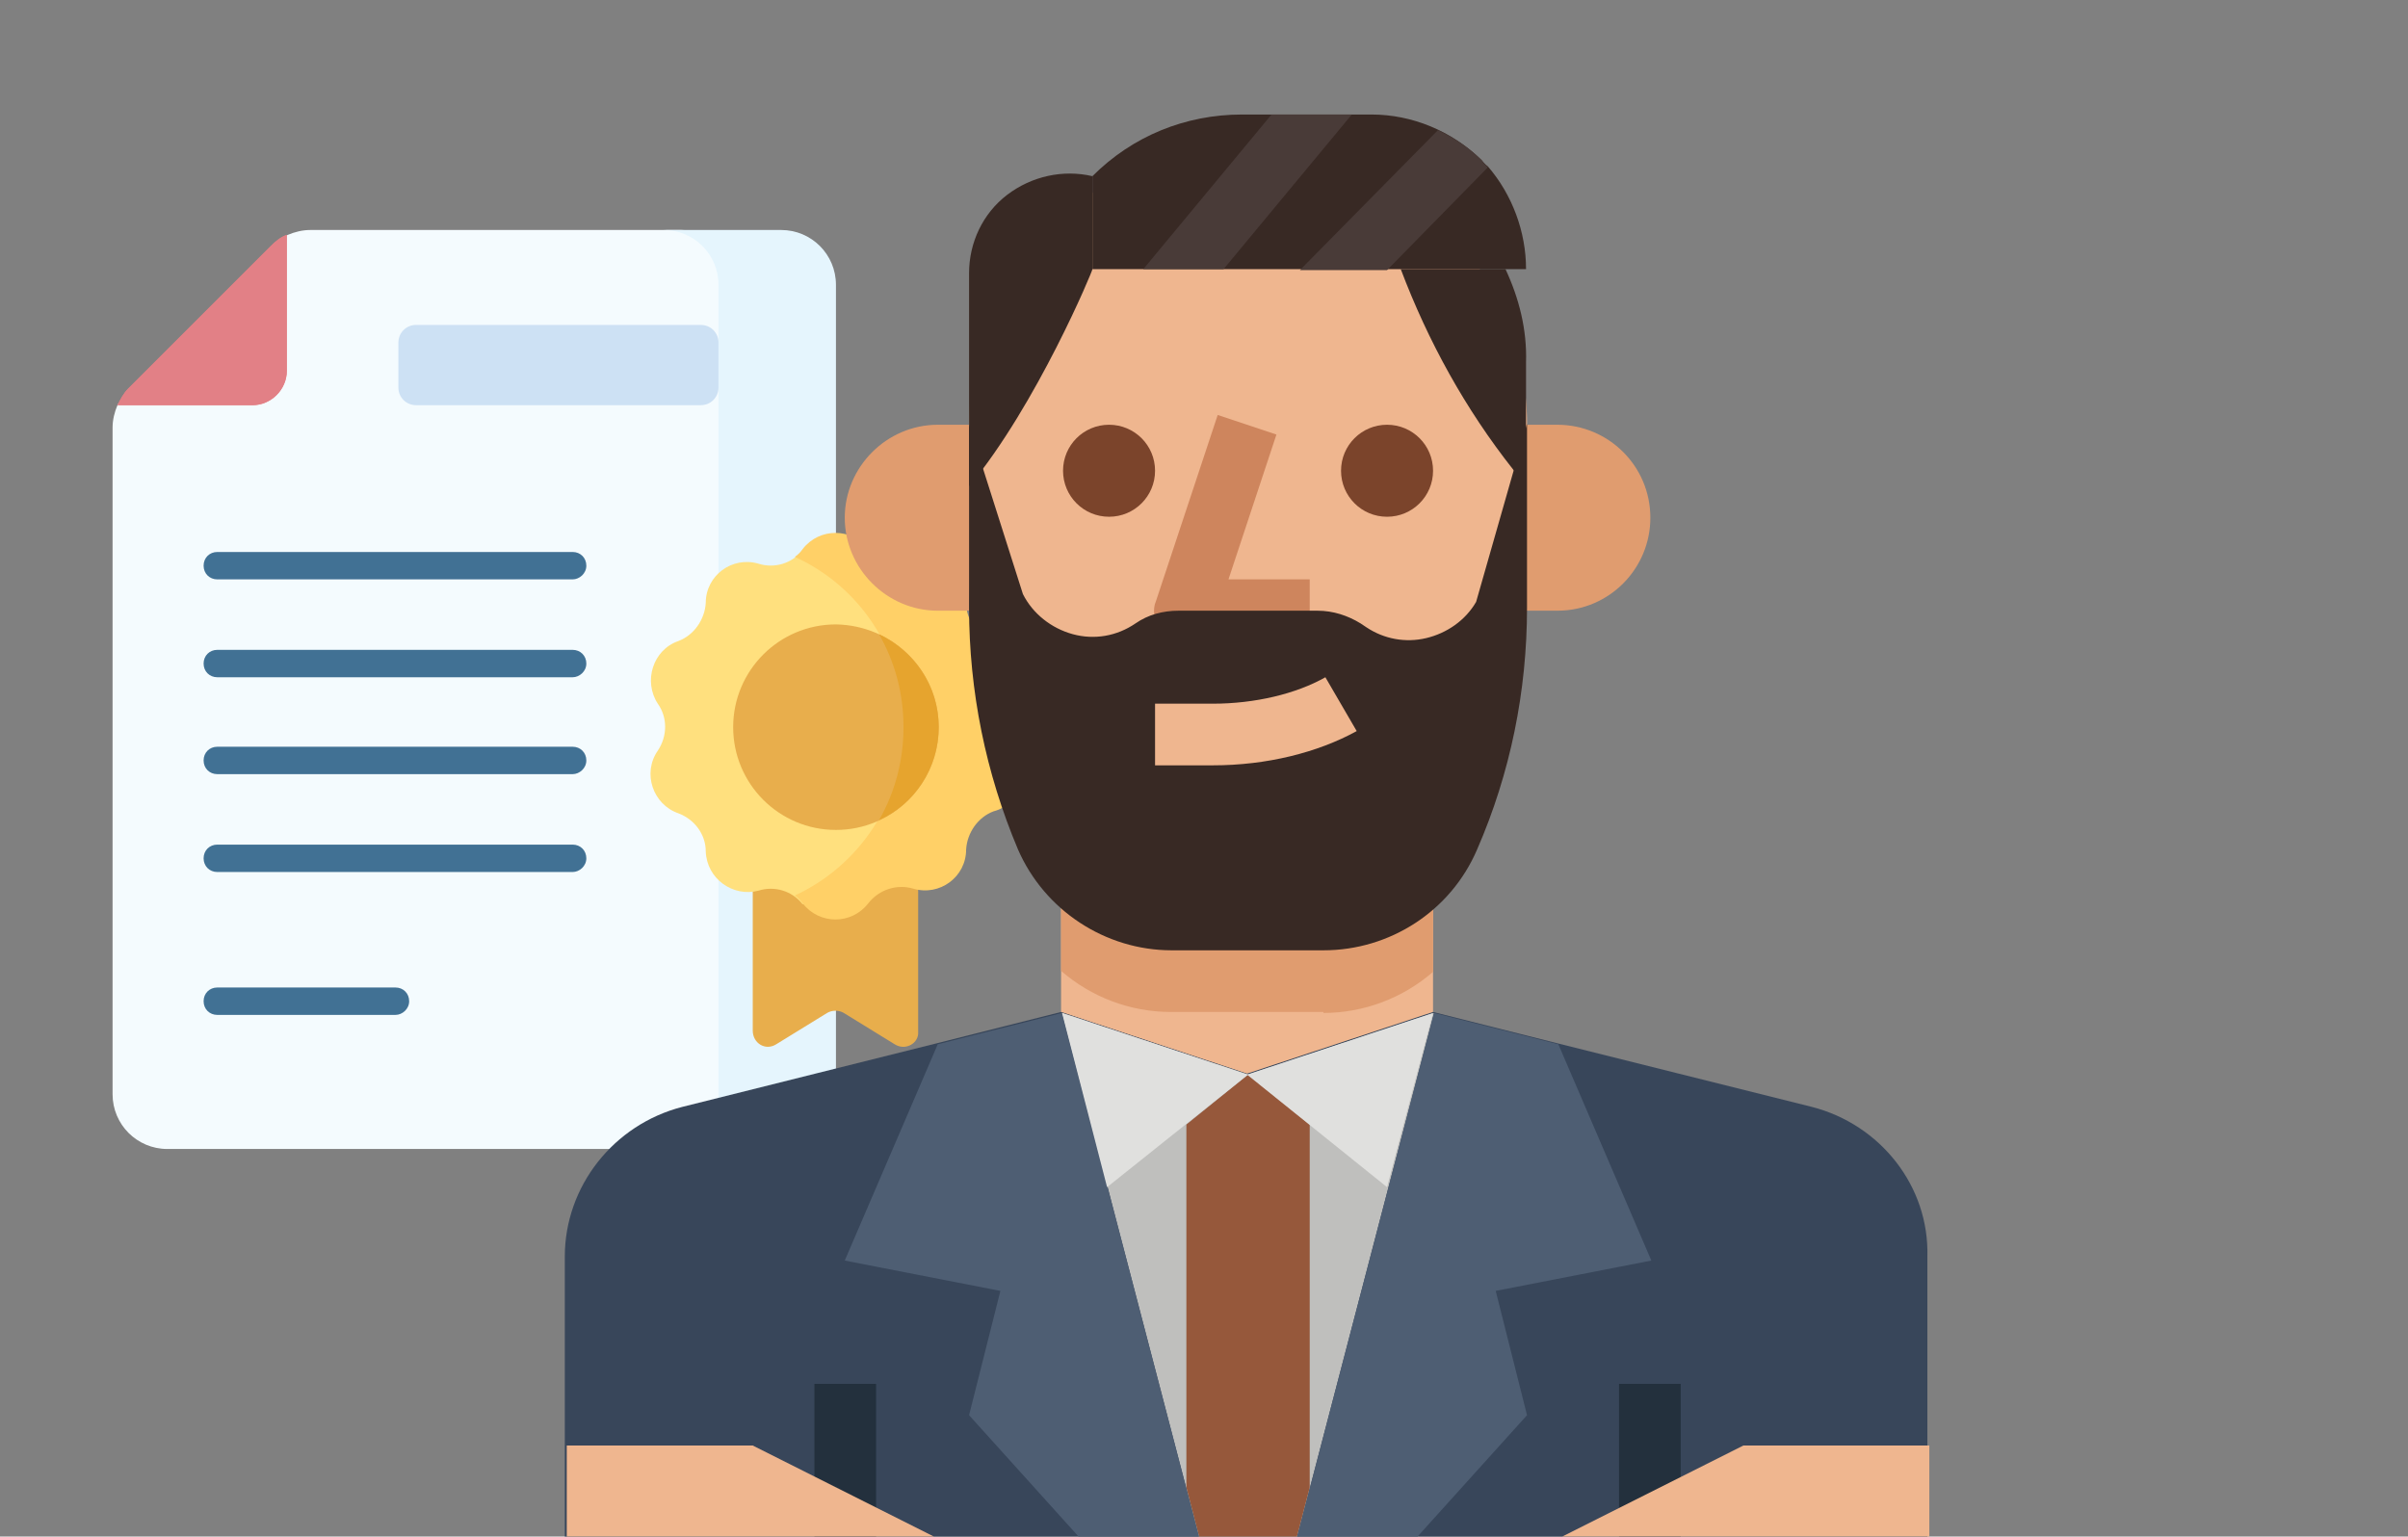 <?xml version="1.0" encoding="utf-8"?>
<!-- Generator: Adobe Illustrator 25.1.0, SVG Export Plug-In . SVG Version: 6.00 Build 0)  -->
<svg version="1.1" id="Layer_1" xmlns="http://www.w3.org/2000/svg" xmlns:xlink="http://www.w3.org/1999/xlink" x="0px" y="0px"
	 viewBox="0 0 246 157" style="enable-background:new 0 0 246 157;" xml:space="preserve">
<rect x="0" y="0" width="246" height="157" fill="#808080" stroke="none"/>
<style type="text/css">
	.st0{clip-path:url(#SVGID_2_);}
	.st1{fill:#F4FBFE;}
	.st2{fill:#E5F5FD;}
	.st3{fill:#E28086;}
	.st4{fill:#CDE1F4;}
	.st5{fill:#417194;}
	.st6{fill:#E8AE4C;}
	.st7{clip-path:url(#SVGID_4_);fill:#FFE07E;}
	.st8{clip-path:url(#SVGID_4_);fill:#FFD067;}
	.st9{fill:#E6A42E;}
	.st10{fill:#D7D7D5;}
	.st11{fill:#C7C7C5;}
	.st12{fill:#B1B1AF;}
	.st13{fill:#EFB68F;}
	.st14{fill:#E09C6F;}
	.st15{fill:#38465A;}
	.st16{fill:#BFBFBD;}
	.st17{fill:#96583B;}
	.st18{fill:#4E5E73;}
	.st19{fill:#23303D;}
	.st20{fill:#E0E0DE;}
	.st21{fill:#7B442B;}
	.st22{fill:#CE855D;}
	.st23{fill:#382924;}
	.st24{fill:#493B38;}
	.st25{fill:#3F4E63;}
	.st26{opacity:0.15;clip-path:url(#SVGID_2_);fill:none;}
</style>
<g>
	<defs>
		<rect id="SVGID_1_" x="-0.1" y="-0.1" width="246.1" height="157.2"/>
	</defs>
	<clipPath id="SVGID_2_">
		<use xlink:href="#SVGID_1_"  style="overflow:visible;"/>
	</clipPath>
	<g class="st0">
		<path class="st1" d="M69.6,23.5H31.7c-0.8,0-1.6,0.2-2.3,0.5c-0.3,0.1-0.5,0.5-0.5,0.8v12.6c0,1.9-1.6,3.5-3.5,3.5H12.8
			c-0.3,0-0.7,0.2-0.8,0.5c-0.3,0.7-0.5,1.5-0.5,2.3v68.1c0,3.1,2.5,5.6,5.6,5.6h52.5c3.1,0,5.6-2.5,5.6-5.6V29.1
			C75.2,26,72.7,23.5,69.6,23.5L69.6,23.5z M69.6,23.5"/>
		<path class="st2" d="M79.8,23.5h-12c3.1,0,5.6,2.5,5.6,5.6v82.8c0,3.1-2.5,5.6-5.6,5.6h12c3.1,0,5.6-2.5,5.6-5.6V29.1
			C85.4,26,82.9,23.5,79.8,23.5L79.8,23.5z M79.8,23.5"/>
		<path class="st3" d="M13.1,39.7l14.6-14.6c0.5-0.5,1-0.9,1.6-1.1v13.9c0,1.9-1.6,3.5-3.5,3.5H12C12.3,40.8,12.6,40.2,13.1,39.7
			L13.1,39.7z M13.1,39.7"/>
		<path class="st4" d="M71.6,41.4H42.5c-1,0-1.8-0.8-1.8-1.8V35c0-1,0.8-1.8,1.8-1.8h29.1c1,0,1.8,0.8,1.8,1.8v4.6
			C73.4,40.6,72.6,41.4,71.6,41.4L71.6,41.4z M71.6,41.4"/>
		<path class="st5" d="M58.5,59.2H22.2c-0.8,0-1.4-0.6-1.4-1.4c0-0.8,0.6-1.4,1.4-1.4h36.3c0.8,0,1.4,0.6,1.4,1.4
			C59.9,58.6,59.2,59.2,58.5,59.2L58.5,59.2z M58.5,59.2"/>
		<path class="st5" d="M58.5,69.2H22.2c-0.8,0-1.4-0.6-1.4-1.4s0.6-1.4,1.4-1.4h36.3c0.8,0,1.4,0.6,1.4,1.4S59.2,69.2,58.5,69.2
			L58.5,69.2z M58.5,69.2"/>
		<path class="st5" d="M58.5,79.1H22.2c-0.8,0-1.4-0.6-1.4-1.4c0-0.8,0.6-1.4,1.4-1.4h36.3c0.8,0,1.4,0.6,1.4,1.4
			C59.9,78.5,59.2,79.1,58.5,79.1L58.5,79.1z M58.5,79.1"/>
		<path class="st5" d="M58.5,89.1H22.2c-0.8,0-1.4-0.6-1.4-1.4c0-0.8,0.6-1.4,1.4-1.4h36.3c0.8,0,1.4,0.6,1.4,1.4
			C59.9,88.5,59.2,89.1,58.5,89.1L58.5,89.1z M58.5,89.1"/>
		<path class="st5" d="M40.4,103.7H22.2c-0.8,0-1.4-0.6-1.4-1.4c0-0.8,0.6-1.4,1.4-1.4h18.2c0.8,0,1.4,0.6,1.4,1.4
			C41.8,103.1,41.1,103.7,40.4,103.7L40.4,103.7z M40.4,103.7"/>
		<path class="st6" d="M91.4,106.7l-5.2-3.2c-0.5-0.3-1.2-0.3-1.7,0l-5.2,3.2c-1.1,0.7-2.4-0.1-2.4-1.4V84.8h16.9v20.6
			C93.9,106.6,92.5,107.4,91.4,106.7L91.4,106.7z M91.4,106.7"/>
		<g>
			<defs>
				<rect id="SVGID_3_" x="11.4" y="23.5" width="93" height="94"/>
			</defs>
			<clipPath id="SVGID_4_">
				<use xlink:href="#SVGID_3_"  style="overflow:visible;"/>
			</clipPath>
			<path class="st7" d="M82,92.4c6.6-3.4,11.1-10.2,11.1-18.1c0-7.8-4.5-14.6-11.1-18.1c-1.1,1.4-2.9,1.9-4.5,1.4
				c-2.7-0.8-5.4,1.2-5.4,4c-0.1,1.7-1.2,3.3-2.8,3.9c-2.6,0.9-3.6,4.1-2.1,6.4c1,1.4,1,3.3,0,4.8c-1.6,2.3-0.5,5.5,2.1,6.4
				c1.6,0.6,2.8,2.1,2.8,3.9c0.1,2.8,2.8,4.7,5.4,4C79.1,90.5,80.9,91,82,92.4L82,92.4z M82,92.4"/>
			<path class="st8" d="M103.6,76.7c-1-1.4-1-3.3,0-4.8c1.6-2.3,0.5-5.5-2.1-6.4c-1.6-0.6-2.8-2.1-2.8-3.9c-0.1-2.8-2.8-4.7-5.4-4
				c-1.7,0.5-3.5-0.1-4.6-1.5c-1.7-2.2-5-2.2-6.7,0c-0.2,0.3-0.5,0.6-0.8,0.8c6.6,3,11.1,9.6,11.1,17.3s-4.6,14.3-11.1,17.3
				c0.3,0.2,0.6,0.5,0.8,0.8c1.7,2.2,5,2.2,6.7,0c1.1-1.4,2.9-2,4.6-1.5c2.7,0.8,5.4-1.2,5.4-4c0.1-1.7,1.2-3.3,2.8-3.9
				C104.2,82.2,105.2,79,103.6,76.7L103.6,76.7z M103.6,76.7"/>
		</g>
		<path class="st6" d="M95.9,74.3c0,5.8-4.7,10.5-10.5,10.5c-5.8,0-10.5-4.7-10.5-10.5c0-5.8,4.7-10.5,10.5-10.5
			C91.2,63.9,95.9,68.5,95.9,74.3L95.9,74.3z M95.9,74.3"/>
		<path class="st9" d="M95.9,74.3c0-4.2-2.5-7.8-6.1-9.5c1.6,2.8,2.5,6,2.5,9.5c0,3.5-0.9,6.7-2.5,9.5
			C93.4,82.2,95.9,78.5,95.9,74.3L95.9,74.3z M95.9,74.3"/>
		<path class="st3" d="M13.1,39.7l14.6-14.6c0.5-0.5,1-0.9,1.6-1.1v13.9c0,1.9-1.6,3.5-3.5,3.5H12C12.3,40.8,12.6,40.2,13.1,39.7
			L13.1,39.7z M13.1,39.7"/>
	</g>
	<g class="st0">
		<path class="st10" d="M197.1,37"/>
		<path class="st11" d="M197.1,37"/>
		<path class="st12" d="M48.4,135.1"/>
		<path class="st12" d="M82.1,71.6"/>
		<path class="st13" d="M127.5,14.9c15.8,0,28.5,12.7,28.5,28.5v15.8c0,15.8-12.7,28.5-28.5,28.5S99,74.9,99,59.2V43.4
			C99,27.6,111.7,14.9,127.5,14.9L127.5,14.9z M127.5,14.9"/>
		<path class="st13" d="M146.4,103.5v-19h-38v19l19,72.7L146.4,103.5z M146.4,103.5"/>
		<path class="st14" d="M135.2,103.5c4.1,0,8.1-1.5,11.2-4.2V75h-38v24.2c3.1,2.7,7.1,4.2,11.2,4.2H135.2z M135.2,103.5"/>
		<path class="st15" d="M185.1,113.1l-26-6.5l-12.7-3.2l-19,6.3l-19-6.3l-12.7,3.2l-26,6.5c-7,1.8-12,8.1-12,15.3v57.2h139.2v-57.2
			C197.1,121.2,192.1,114.9,185.1,113.1L185.1,113.1z M185.1,113.1"/>
		<path class="st16" d="M108.5,103.5l19,72.7l19-72.7l-19,6.3L108.5,103.5z M108.5,103.5"/>
		<path class="st17" d="M133.8,152v-37.1l-6.3-5.1l-6.3,5.1V152l6.3,24.2L133.8,152z M133.8,152"/>
		<path class="st18" d="M102.2,131.9L99,144.6l28.5,31.6l-19-72.7l-12.7,3.2l-9.5,22.1L102.2,131.9z M102.2,131.9"/>
		<path class="st18" d="M152.8,131.9l3.2,12.7l-28.5,31.6l19-72.7l12.7,3.2l9.5,22.1L152.8,131.9z M152.8,131.9"/>
		<rect x="83.2" y="141.4" class="st19" width="6.3" height="38"/>
		<rect x="165.4" y="141.4" class="st19" width="6.3" height="38"/>
		<path class="st13" d="M178.1,147.7h19v28.5l-15.8,0l-19,2.7l-3.1-21.7L178.1,147.7z M178.1,147.7"/>
		<path class="st20" d="M162.2,178.9l-13.8,2.8l-3.9-23.5l14.6-0.9L162.2,178.9z M162.2,178.9"/>
		<path class="st15" d="M148.4,181.7l-62.1,13.5h-19c-5.2,0-9.5-4.2-9.5-9.5v-22.1l86.6-5.4L148.4,181.7z M148.4,181.7"/>
		<path class="st14" d="M155.9,43.4h3.2c5.2,0,9.5,4.2,9.5,9.5c0,5.2-4.2,9.5-9.5,9.5h-3.2V43.4z M155.9,43.4"/>
		<path class="st14" d="M99,43.4h-3.2c-5.2,0-9.5,4.3-9.5,9.5c0,5.2,4.3,9.5,9.5,9.5H99V43.4z M99,43.4"/>
		<path class="st21" d="M118,48.1c0,2.6-2.1,4.7-4.7,4.7c-2.6,0-4.7-2.1-4.7-4.7c0-2.6,2.1-4.7,4.7-4.7
			C115.9,43.4,118,45.5,118,48.1L118,48.1z M118,48.1"/>
		<path class="st21" d="M146.4,48.1c0,2.6-2.1,4.7-4.7,4.7c-2.6,0-4.7-2.1-4.7-4.7c0-2.6,2.1-4.7,4.7-4.7
			C144.3,43.4,146.4,45.5,146.4,48.1L146.4,48.1z M146.4,48.1"/>
		<path class="st22" d="M133.8,65.5h-12.7c-1,0-2-0.5-2.6-1.3c-0.6-0.8-0.8-1.9-0.4-2.8l6.3-19l6,2l-4.9,14.8h8.3V65.5z M133.8,65.5
			"/>
		<path class="st23" d="M153.8,27.5h-10.7c2.8,7.4,6.6,14.3,11.5,20.5c0.4,0.6,0.9,1.1,1.3,1.7V37C156,33.7,155.2,30.5,153.8,27.5
			L153.8,27.5z M153.8,27.5"/>
		<path class="st23" d="M99,49.7V27.9c0-3.1,1.4-6.1,3.9-8c2.5-1.9,5.7-2.6,8.7-1.9v9.5C111.7,27.5,105.9,41.4,99,49.7L99,49.7z
			 M99,49.7"/>
		<path class="st23" d="M135.2,97.1h-15.5c-6.8,0-13-4.1-15.7-10.3C100.7,79,99,70.6,99,62.1V43.4l5.5,17.3c1,2,2.9,3.5,5.1,4.1
			c2.2,0.6,4.5,0.2,6.4-1.1c1.3-0.9,2.8-1.3,4.4-1.3h14.2c1.6,0,3.1,0.5,4.4,1.3l0.6,0.4c1.8,1.2,4,1.6,6.1,1.1
			c2.1-0.5,4-1.8,5.1-3.7l5.2-18.2v18.8c0,8.5-1.7,16.9-5.1,24.7C148.2,93.1,142,97.1,135.2,97.1L135.2,97.1z M135.2,97.1"/>
		<path class="st13" d="M123.9,78.2H118v-6.3h5.9c4.3,0,8.5-1,11.5-2.7l3.2,5.5C134.6,76.9,129.4,78.2,123.9,78.2L123.9,78.2z
			 M123.9,78.2"/>
		<path class="st23" d="M155.9,27.5h-44.3v-9.5c4.1-4.1,9.5-6.3,15.3-6.3h13.2c4.2,0,8.2,1.7,11.2,4.6c0.2,0.2,0.4,0.5,0.7,0.7
			C154.5,19.9,155.9,23.7,155.9,27.5L155.9,27.5z M155.9,27.5"/>
		<path class="st24" d="M138.1,11.7L125,27.5h-8.2l13.1-15.8H138.1z M138.1,11.7"/>
		<path class="st24" d="M152,17.1l-10.3,10.5h-8.9l14.1-14.3c1.7,0.8,3.2,1.8,4.5,3.1C151.5,16.6,151.7,16.8,152,17.1L152,17.1z
			 M152,17.1"/>
		<path class="st20" d="M146.4,103.5l-19,6.3l14.3,11.5L146.4,103.5z M146.4,103.5"/>
		<path class="st20" d="M127.5,109.8l-19-6.3l4.6,17.8L127.5,109.8z M127.5,109.8"/>
		<path class="st13" d="M76.9,147.7h-19v28.5l15.8,0l19,2.7l3.1-21.7L76.9,147.7z M76.9,147.7"/>
		<path class="st25" d="M197.1,163.5v22.1c0,5.2-4.2,9.5-9.5,9.5h-19l-59.8-13l1.7-24L197.1,163.5z M197.1,163.5"/>
		<rect x="121.1" y="173" class="st19" width="6.3" height="6.3"/>
		<rect x="133.8" y="173" class="st19" width="6.3" height="6.3"/>
		<path class="st20" d="M108.7,182.2l-16-3.2l3.1-21.7l14.6,0.9L108.7,182.2z M108.7,182.2"/>
	</g>
	<rect x="-0.1" y="12.6" class="st26" width="246.1" height="182.7"/>
</g>
</svg>
